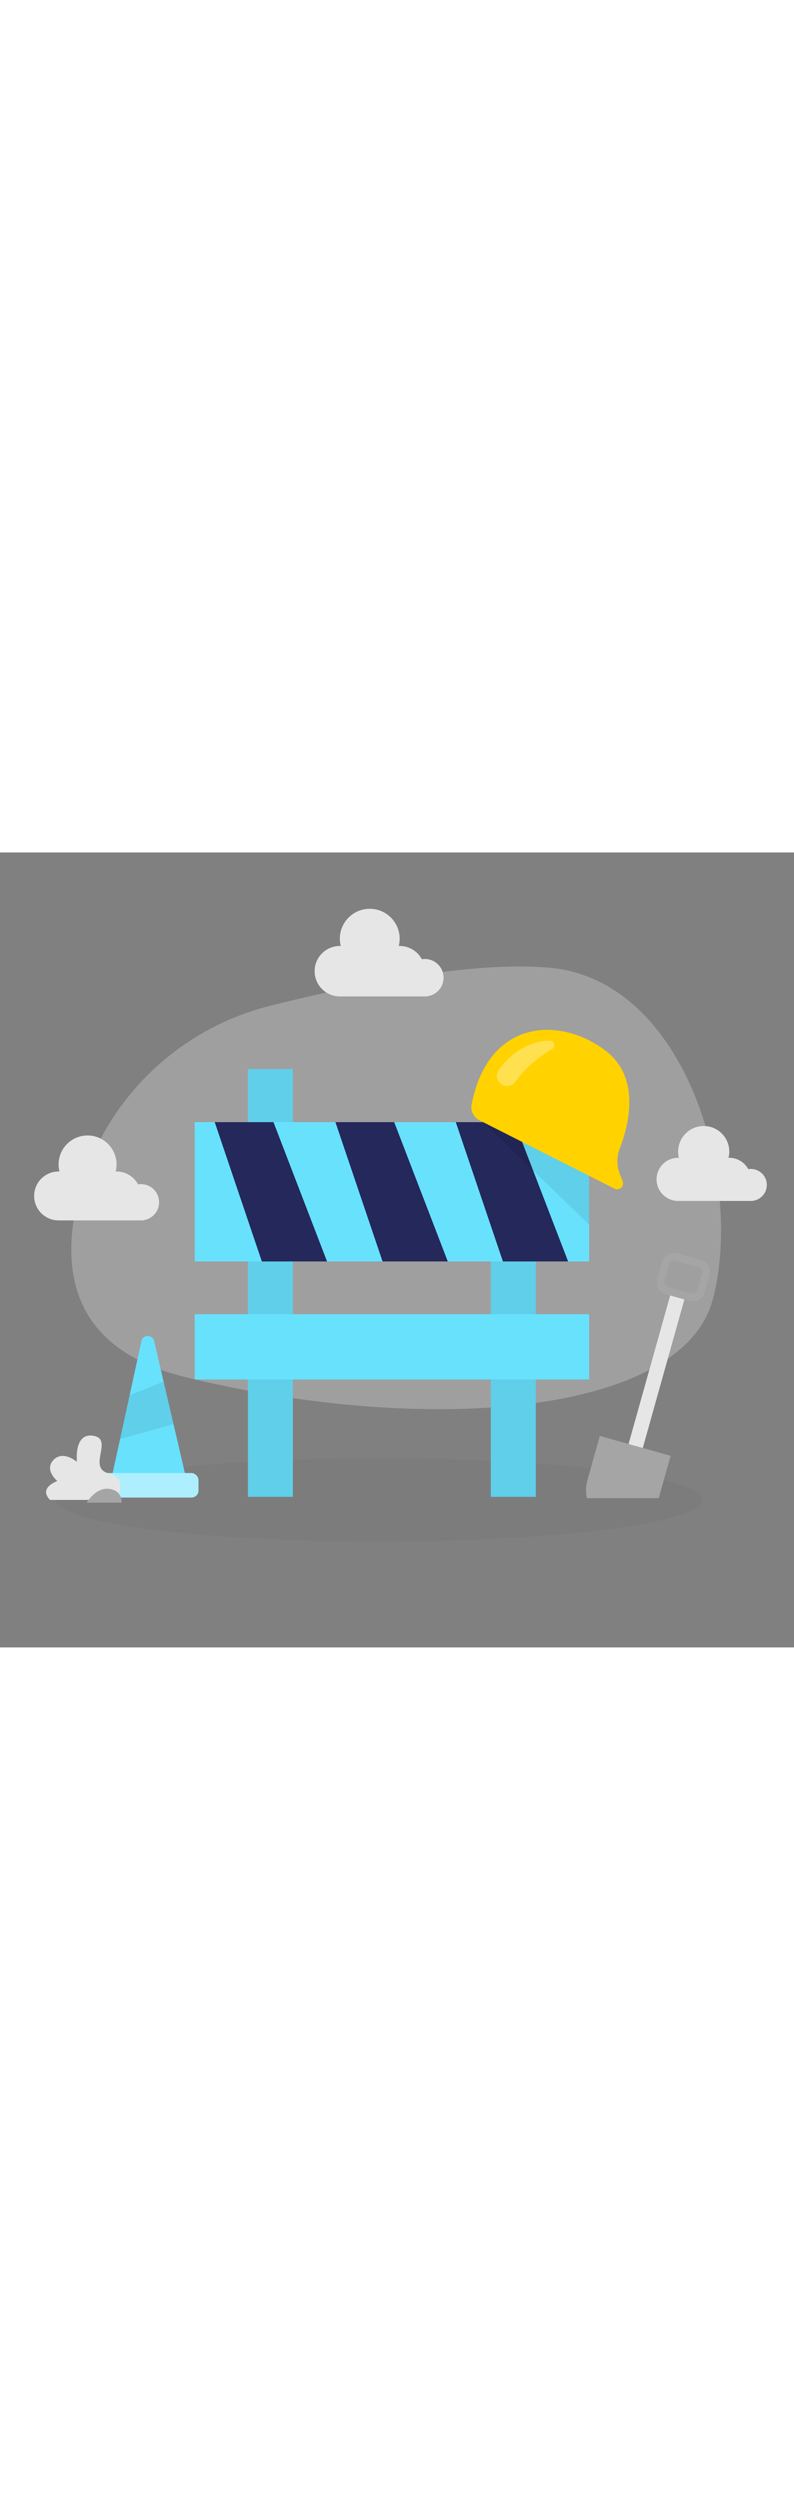 <svg id="_0168_under_constructions_1" xmlns="http://www.w3.org/2000/svg" viewBox="0 0 500 500" data-imageid="under-constructions-1-28" imageName="Under Constructions 1" class="illustrations_image" style="width: 159px;"><rect x="0" y="0" width="500" height="500" fill="#808080" stroke="none"/><defs><style>.cls-1_under-constructions-1-28{fill:#fff;}.cls-2_under-constructions-1-28{opacity:.46;}.cls-2_under-constructions-1-28,.cls-3_under-constructions-1-28,.cls-4_under-constructions-1-28,.cls-5_under-constructions-1-28,.cls-6_under-constructions-1-28{fill:none;}.cls-7_under-constructions-1-28{fill:#a5a5a5;}.cls-8_under-constructions-1-28{fill:#e6e6e6;}.cls-3_under-constructions-1-28{opacity:.03;}.cls-4_under-constructions-1-28{opacity:.08;}.cls-5_under-constructions-1-28{opacity:.31;}.cls-6_under-constructions-1-28{opacity:.3;}.cls-9_under-constructions-1-28{fill:#24285b;}.cls-10_under-constructions-1-28{fill:#000001;}.cls-11_under-constructions-1-28{fill:#ffd200;}.cls-12_under-constructions-1-28{fill:#68e1fd;}</style></defs><g id="bg_under-constructions-1-28"><g class="cls-3_under-constructions-1-28"><ellipse class="cls-10_under-constructions-1-28" cx="238.72" cy="407.21" rx="203.58" ry="26.16"/></g><g class="cls-6_under-constructions-1-28"><path class="cls-8_under-constructions-1-28" d="m169.68,96.56c-59.94,15.07-107.32,62.65-121.21,123.85-10.34,45.54-1.27,92.5,68.27,109.57,150.34,36.92,312.73,24.74,332.19-49.1,19.46-73.84-16.65-200.52-102.61-208.35-48.95-4.46-122.43,10.4-176.63,24.02Z"/></g><path class="cls-8_under-constructions-1-28" d="m100.19,220.01c0-6.3-5.11-11.41-11.41-11.41-.63,0-1.23.06-1.83.16-2.6-4.82-7.69-8.1-13.55-8.1-.19,0-.37.02-.56.03.35-1.42.56-2.9.56-4.43,0-10.08-8.17-18.26-18.26-18.26s-18.26,8.17-18.26,18.26c0,1.53.21,3.01.56,4.43-.19,0-.37-.03-.56-.03-8.49,0-15.38,6.89-15.38,15.38s6.89,15.38,15.38,15.38h53.38v-.11c5.59-.73,9.92-5.5,9.92-11.31Z"/><path class="cls-8_under-constructions-1-28" d="m482.89,209.12c0-5.56-4.51-10.07-10.07-10.07-.55,0-1.09.06-1.62.14-2.29-4.25-6.78-7.15-11.95-7.15-.17,0-.33.02-.5.03.31-1.25.5-2.56.5-3.9,0-8.9-7.21-16.11-16.11-16.11s-16.11,7.21-16.11,16.11c0,1.35.18,2.65.5,3.9-.17,0-.33-.03-.5-.03-7.49,0-13.57,6.08-13.57,13.57s6.08,13.57,13.57,13.57h47.1v-.09c4.93-.64,8.76-4.86,8.76-9.97Z"/><path class="cls-8_under-constructions-1-28" d="m279.33,78.78c0-6.5-5.27-11.78-11.78-11.78-.65,0-1.27.07-1.89.17-2.68-4.98-7.93-8.36-13.98-8.36-.2,0-.39.02-.58.03.37-1.46.58-2.99.58-4.57,0-10.41-8.44-18.84-18.84-18.84s-18.84,8.44-18.84,18.84c0,1.58.22,3.1.58,4.57-.19,0-.38-.03-.58-.03-8.77,0-15.87,7.11-15.87,15.87s7.11,15.87,15.87,15.87h55.09v-.11c5.77-.75,10.24-5.68,10.24-11.67Z"/></g><g id="scope_under-constructions-1-28"><rect class="cls-8_under-constructions-1-28" x="405.62" y="274.01" width="9.3" height="127.26" transform="translate(106.48 -98.29) rotate(15.67)"/><path class="cls-7_under-constructions-1-28" d="m436.34,282.35c-.69,0-1.39-.09-2.09-.29l-15.02-4.21c-4.11-1.16-6.52-5.44-5.37-9.55l3.03-10.8c1.15-4.11,5.44-6.52,9.55-5.37l15.02,4.22c1.99.56,3.65,1.86,4.66,3.66,1.01,1.8,1.26,3.9.7,5.89l-3.03,10.8c-.96,3.42-4.08,5.66-7.46,5.66Zm-.79-4.93c1.55.44,3.17-.47,3.61-2.03l3.03-10.8c.21-.75.12-1.54-.27-2.22-.38-.68-1.01-1.17-1.76-1.38l-15.02-4.22c-1.55-.43-3.17.47-3.61,2.03l-3.03,10.8c-.44,1.55.47,3.17,2.03,3.61l15.02,4.21Z"/><path class="cls-7_under-constructions-1-28" d="m414.81,406.13l7.48-26.65-44.57-12.51-7.82,27.86c-1.07,3.82-1.12,7.68-.3,11.3h45.22Z"/></g><g id="cone_under-constructions-1-28"><path class="cls-12_under-constructions-1-28 targetColor" d="m69.01,399.2l20.06-91.88c.93-4.27,7-4.31,7.99-.06l21.8,93.45-49.85-1.52Z" style="fill: rgb(104, 225, 253);"/><rect class="cls-12_under-constructions-1-28 targetColor" x="62.33" y="390.33" width="62.66" height="15.39" rx="4.42" ry="4.42" style="fill: rgb(104, 225, 253);"/><g class="cls-2_under-constructions-1-28"><rect class="cls-1_under-constructions-1-28" x="62.33" y="390.33" width="62.66" height="15.39" rx="4.42" ry="4.42"/></g><g class="cls-4_under-constructions-1-28"><polygon class="cls-10_under-constructions-1-28" points="81.63 341.39 103.03 332.82 109.27 359.58 75.63 368.88 81.63 341.39"/></g><path class="cls-8_under-constructions-1-28" d="m72.84,407.21s9.11-13.1-4.48-16.71c-13.59-3.61,3.28-21.26-9.38-23.58-12.65-2.32-10.54,16.36-10.54,16.36,0,0-8.74-7.53-14.76-1.2-6.02,6.33,2.41,13.26,2.41,13.26,0,0-12.17,4.2-4.58,11.89h41.33Z"/><path class="cls-7_under-constructions-1-28" d="m54.56,408.96s5.79-9.9,14.32-8.68c8.53,1.22,7.62,8.68,7.62,8.68h-21.93Z"/></g><g id="mtc_under-constructions-1-28"><rect class="cls-12_under-constructions-1-28 targetColor" x="156.12" y="136.21" width="28.31" height="269.08" style="fill: rgb(104, 225, 253);"/><rect class="cls-12_under-constructions-1-28 targetColor" x="309.07" y="136.21" width="28.31" height="269.08" style="fill: rgb(104, 225, 253);"/><g class="cls-4_under-constructions-1-28"><rect class="cls-10_under-constructions-1-28" x="156.12" y="136.21" width="28.31" height="269.08"/></g><g class="cls-4_under-constructions-1-28"><rect class="cls-10_under-constructions-1-28" x="309.07" y="136.21" width="28.31" height="269.08"/></g><rect class="cls-12_under-constructions-1-28 targetColor" x="122.62" y="169.62" width="248.37" height="87.61" style="fill: rgb(104, 225, 253);"/><polygon class="cls-9_under-constructions-1-28" points="135.22 169.62 164.89 257.24 205.95 257.24 172.21 169.62 135.22 169.62"/><polygon class="cls-9_under-constructions-1-28" points="211.23 169.62 240.91 257.24 281.97 257.24 248.23 169.62 211.23 169.62"/><polygon class="cls-9_under-constructions-1-28" points="287.02 169.62 316.7 257.24 357.75 257.24 324.01 169.62 287.02 169.62"/><rect class="cls-12_under-constructions-1-28 targetColor" x="122.62" y="290.42" width="248.37" height="41.07" style="fill: rgb(104, 225, 253);"/><path class="cls-11_under-constructions-1-28" d="m301.86,168.44l85.1,43.02c3.04,1.54,6.37-1.49,5.13-4.66l-1.79-4.58c-2.02-5.18-1.98-10.93.02-16.12,5.45-14.11,13.51-44.47-9.1-61.52-28.94-21.82-73.7-19.7-84.22,33.82-.8,4.06,1.17,8.17,4.86,10.04Z"/><g class="cls-4_under-constructions-1-28"><polygon class="cls-10_under-constructions-1-28" points="304.19 169.62 370.99 234.08 370.99 203.39 304.19 169.62"/></g><g class="cls-5_under-constructions-1-28"><path class="cls-1_under-constructions-1-28" d="m314.07,136.74c5.17-7.21,15.6-17.97,32.02-18.42,3.01-.08,4.16,3.92,1.55,5.43-6.73,3.89-16.01,10.54-23.16,20.56-1.8,2.52-5.2,3.32-7.99,1.96h0c-3.58-1.74-4.75-6.29-2.43-9.53Z"/></g></g></svg>